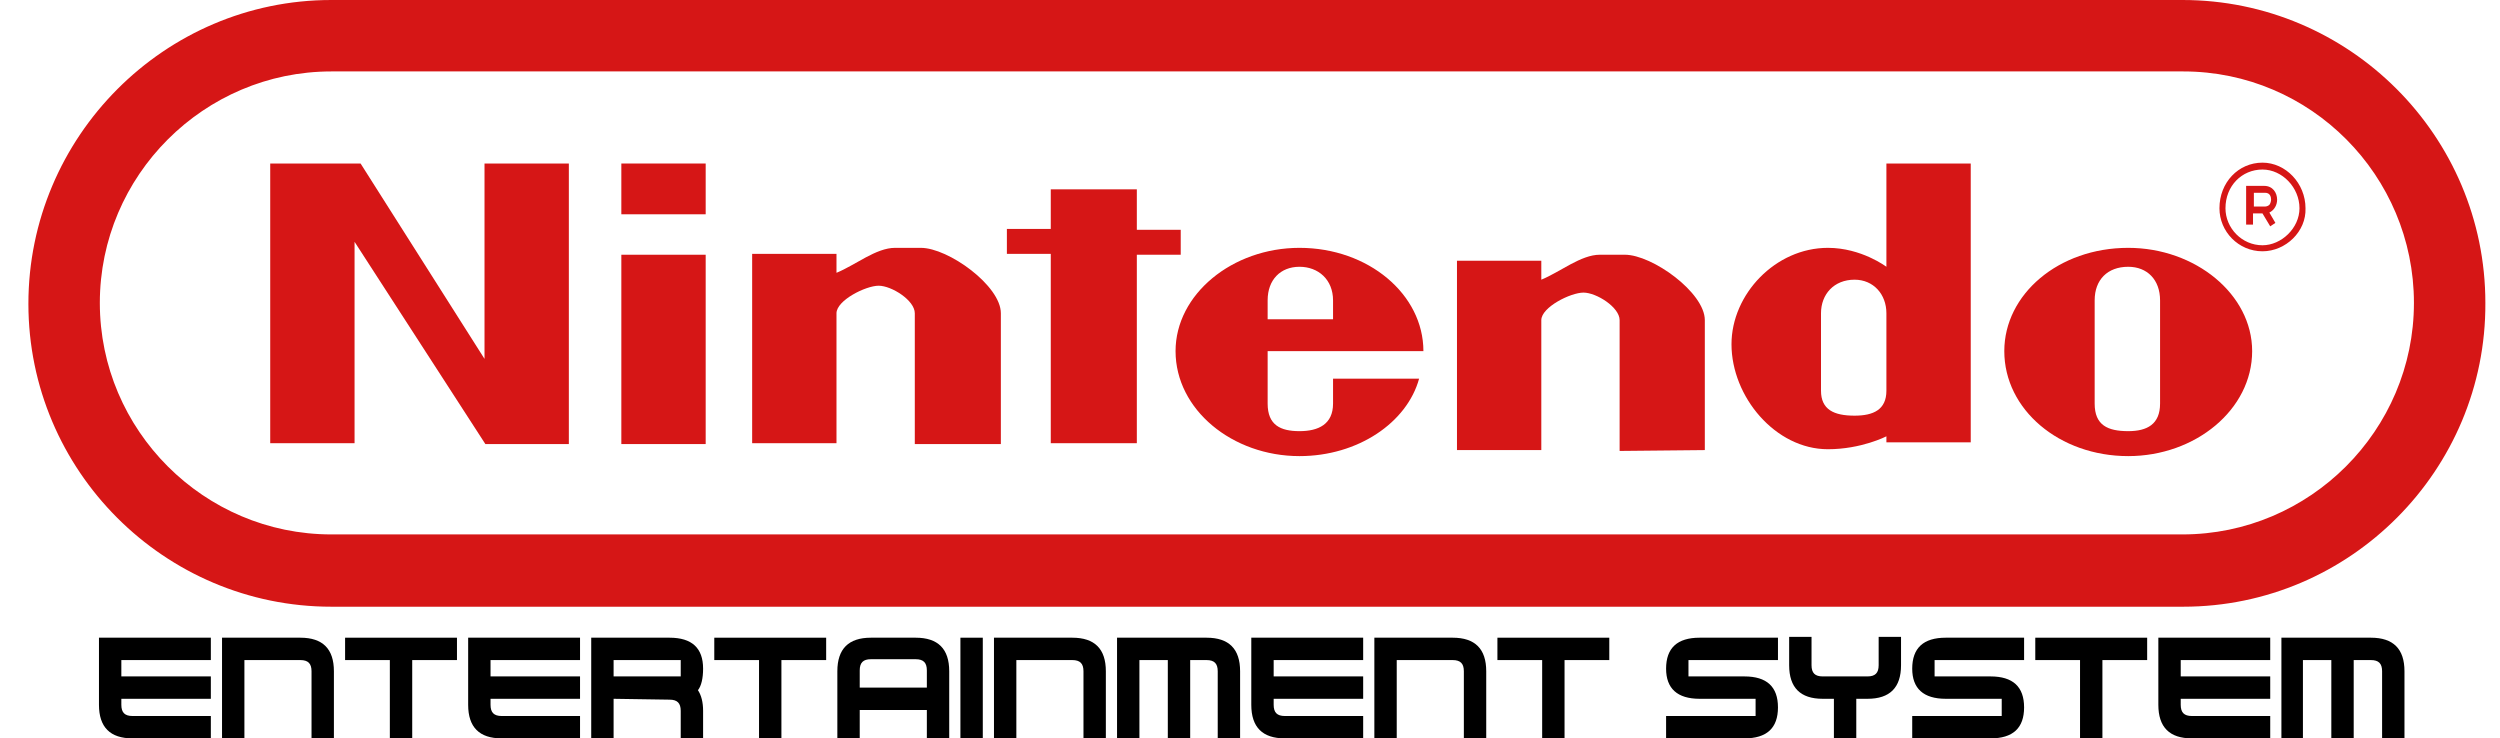 <?xml version="1.0" encoding="utf-8"?>
<!-- Generator: Adobe Illustrator 21.1.0, SVG Export Plug-In . SVG Version: 6.00 Build 0)  -->
<svg version="1.1" id="Ebene_1" xmlns="http://www.w3.org/2000/svg" xmlns:xlink="http://www.w3.org/1999/xlink" x="0px" y="0px"
	 viewBox="0 0 290.5 85.8" style="enable-background:new 0 0 290.5 85.8;" xml:space="preserve">
<style type="text/css">
	.st0{fill:#D61616;}
</style>
<g>
	<path fill="#D61616" d="M253.7,70.5H38.5c-19.4,0-35.2-15.8-35.2-35.2S19.1,0,38.5,0h215.1c19.4,0,35.2,15.8,35.2,35.2
		C288.9,54.6,273.1,70.5,253.7,70.5z M38.5,8.3c-14.8,0-26.9,12.1-26.9,26.9c0,14.8,12.1,26.9,26.9,26.9h215.1
		c14.8,0,26.9-12.1,26.9-26.9S268.5,8.3,253.7,8.3H38.5z"/>
	<path fill="#D61616" d="M66.1,51.6V19h-9.8v22.7L41.9,19H31.4v32.5h9.8V28.1l15.2,23.5H66.1z"/>
	<path fill="#D61616" d="M82,51.6v-22h-9.8v22H82z"/>
	<path fill="#D61616" d="M82,24.9V19h-9.8v5.9H82z"/>
	<path id="_x33_162" fill="#D61616" d="M116.3,51.6V36.4c0-3.2-6.1-7.6-9.3-7.6H104c-2.2,0-4.6,2-6.8,2.9v-2.2h-9.8v22h9.8V36.4
		c0-1.5,3.4-3.2,4.9-3.2c1.5,0,4.2,1.7,4.2,3.2v15.2L116.3,51.6L116.3,51.6z"/>
	<path id="_x33_162_1_" fill="#D61616" d="M198.1,52.3V37.2c0-3.2-6.1-7.6-9.3-7.6h-2.9c-2.2,0-4.6,2-6.8,2.9v-2.2h-9.8v22h9.8V37.2
		c0-1.5,3.4-3.2,4.9-3.2s4.2,1.7,4.2,3.2v15.2L198.1,52.3L198.1,52.3z"/>
	<path fill="#D61616" d="M132.1,51.6v-22h5.1v-2.9h-5.1V22h-10v4.6H117v2.9h5.1v22H132.1z"/>
	<path fill="#D61616" d="M151,28.8c-7.8,0-14.4,5.4-14.4,12c0,6.8,6.6,12.2,14.4,12.2c6.8,0,12.5-3.9,13.9-9h-10v2.9
		c0,2.4-1.7,3.2-3.9,3.2c-2.2,0-3.7-0.7-3.7-3.2v-6.1h18.1C165.4,34.2,159,28.8,151,28.8z M151,31c2.2,0,3.9,1.5,3.9,3.9v2.2h-7.6
		v-2.2C147.3,32.5,148.8,31,151,31z"/>
	<path fill="#D61616" d="M247.3,28.8c-8.1,0-14.4,5.4-14.4,12c0,6.8,6.4,12.2,14.4,12.2c7.8,0,14.4-5.4,14.4-12.2
		C261.7,34.2,255.1,28.8,247.3,28.8z M247.3,31c2.2,0,3.7,1.5,3.7,3.9v12c0,2.4-1.5,3.2-3.7,3.2c-2.4,0-3.9-0.7-3.9-3.2v-12
		C243.4,32.5,244.9,31,247.3,31z"/>
	<path fill="#D61616" d="M219.2,19v12c0,0-2.9-2.2-6.8-2.2c-6.1,0-11.2,5.4-11.2,11.2c0,6.1,5.1,12.2,11.2,12.2c3.9,0,6.8-1.5,6.8-1.5
		v0.7h9.8V19H219.2z M215.5,32.5c2.2,0,3.7,1.7,3.7,3.9v9c0,2.2-1.5,2.9-3.7,2.9c-2.4,0-3.9-0.7-3.9-2.9v-9
		C211.6,34.2,213.1,32.5,215.5,32.5z"/>
	<g>
		<path fill="#D61616" d="M262.9,29.2c-2.8,0-5-2.3-5-5c0-3,2.2-5.3,5-5.3c2.7,0,5,2.4,5,5.3C268,26.9,265.6,29.2,262.9,29.2z
			 M262.9,19.7c-2.4,0-4.3,1.9-4.3,4.5c0,2.3,1.9,4.3,4.3,4.3c2.2,0,4.3-2,4.3-4.3C267.2,21.8,265.2,19.7,262.9,19.7z M263.8,26.3
			l-0.9-1.5h-1.1v1.3h-0.8v-4.5h2.1c1,0,1.5,0.8,1.5,1.6c0,0.6-0.3,1.2-0.9,1.5l0.7,1.2L263.8,26.3z M261.9,24h1.3
			c0.2,0,0.4-0.1,0.5-0.2c0.1-0.1,0.2-0.4,0.2-0.6c0-0.3-0.1-0.8-0.7-0.8h-1.3L261.9,24L261.9,24z"/>
	</g>
</g>
<g>
	<path d="M24.5,85.8h-9.1c-2.6,0-3.9-1.3-3.9-3.9v-7.8h13v2.6H14.1v1.9h10.4v2.6H14.1v0.7c0,0.9,0.4,1.3,1.3,1.3h9.1V85.8z"/>
	<path d="M25.8,85.8V74.1h9.1c2.6,0,3.9,1.3,3.9,3.9v7.8h-2.6V78c0-0.9-0.4-1.3-1.3-1.3h-6.5v9.1C28.4,85.8,25.8,85.8,25.8,85.8z"/>
	<path d="M40.1,74.1h13v2.6h-5.2v9.1h-2.6v-9.1h-5.2L40.1,74.1L40.1,74.1z"/>
	<path d="M67.4,85.8h-9.1c-2.6,0-3.9-1.3-3.9-3.9v-7.8h13v2.6H57v1.9h10.4v2.6H57v0.7c0,0.9,0.4,1.3,1.3,1.3h9.1L67.4,85.8
		L67.4,85.8z"/>
	<path d="M71.3,81.2v4.6h-2.6V74.1h9.1c2.6,0,3.9,1.2,3.9,3.6c0,1.1-0.2,2-0.6,2.5c0.4,0.6,0.6,1.4,0.6,2.4v3.3h-2.6v-3.3
		c0-0.9-0.4-1.3-1.3-1.3L71.3,81.2L71.3,81.2z M71.3,78.6h7.8v-1.9h-7.8V78.6z"/>
	<path d="M83,74.1h13v2.6h-5.2v9.1h-2.6v-9.1H83L83,74.1L83,74.1z"/>
	<path d="M99.9,82.5v3.3h-2.6V78c0-2.6,1.3-3.9,3.9-3.9h5.2c2.6,0,3.9,1.3,3.9,3.9v7.8h-2.6v-3.3H99.9z M107.7,79.9v-2
		c0-0.9-0.4-1.3-1.3-1.3h-5.2c-0.9,0-1.3,0.4-1.3,1.3v2H107.7z"/>
	<path d="M111.6,85.8V74.1h2.6v11.7H111.6z"/>
	<path d="M115.5,85.8V74.1h9.1c2.6,0,3.9,1.3,3.9,3.9v7.8h-2.6V78c0-0.9-0.4-1.3-1.3-1.3h-6.5v9.1C118.1,85.8,115.5,85.8,115.5,85.8
		z"/>
	<path d="M129.8,85.8V74.1h10.4c2.6,0,3.9,1.3,3.9,3.9v7.8h-2.6V78c0-0.9-0.4-1.3-1.3-1.3h-1.9v9.1h-2.6v-9.1h-3.3v9.1
		C132.4,85.8,129.8,85.8,129.8,85.8z"/>
	<path d="M158.4,85.8h-9.1c-2.6,0-3.9-1.3-3.9-3.9v-7.8h13v2.6H148v1.9h10.4v2.6H148v0.7c0,0.9,0.4,1.3,1.3,1.3h9.1L158.4,85.8
		L158.4,85.8z"/>
	<path d="M159.7,85.8V74.1h9.1c2.6,0,3.9,1.3,3.9,3.9v7.8h-2.6V78c0-0.9-0.4-1.3-1.3-1.3h-6.5v9.1C162.3,85.8,159.7,85.8,159.7,85.8
		z"/>
	<path d="M174,74.1h13v2.6h-5.2v9.1h-2.6v-9.1H174L174,74.1L174,74.1z"/>
	<path d="M193.5,83.2H204v-2h-6.5c-2.6,0-3.9-1.2-3.9-3.5c0-2.4,1.3-3.6,3.9-3.6h9.1v2.6h-10.4v1.9h6.5c2.6,0,3.9,1.2,3.9,3.6
		s-1.3,3.6-3.9,3.6h-9.1V83.2z"/>
	<path d="M213.1,81.2h-1.3c-2.6,0-3.9-1.3-3.9-3.9v-3.3h2.6v3.3c0,0.9,0.4,1.3,1.3,1.3h5.2c0.9,0,1.3-0.4,1.3-1.3v-3.3h2.6v3.3
		c0,2.6-1.3,3.9-3.9,3.9h-1.3v4.6h-2.6L213.1,81.2L213.1,81.2z"/>
	<path d="M222.2,83.2h10.4v-2h-6.5c-2.6,0-3.9-1.2-3.9-3.5c0-2.4,1.3-3.6,3.9-3.6h9.1v2.6h-10.4v1.9h6.5c2.6,0,3.9,1.2,3.9,3.6
		s-1.3,3.6-3.9,3.6h-9.1L222.2,83.2L222.2,83.2z"/>
	<path d="M236.5,74.1h13v2.6h-5.2v9.1h-2.6v-9.1h-5.2L236.5,74.1L236.5,74.1z"/>
	<path d="M263.8,85.8h-9.1c-2.6,0-3.9-1.3-3.9-3.9v-7.8h13v2.6h-10.4v1.9h10.4v2.6h-10.4v0.7c0,0.9,0.4,1.3,1.3,1.3h9.1L263.8,85.8
		L263.8,85.8z"/>
	<path d="M265.1,85.8V74.1h10.4c2.6,0,3.9,1.3,3.9,3.9v7.8h-2.6V78c0-0.9-0.4-1.3-1.3-1.3h-2v9.1h-2.6v-9.1h-3.3v9.1
		C267.7,85.8,265.1,85.8,265.1,85.8z"/>
</g>
</svg>
